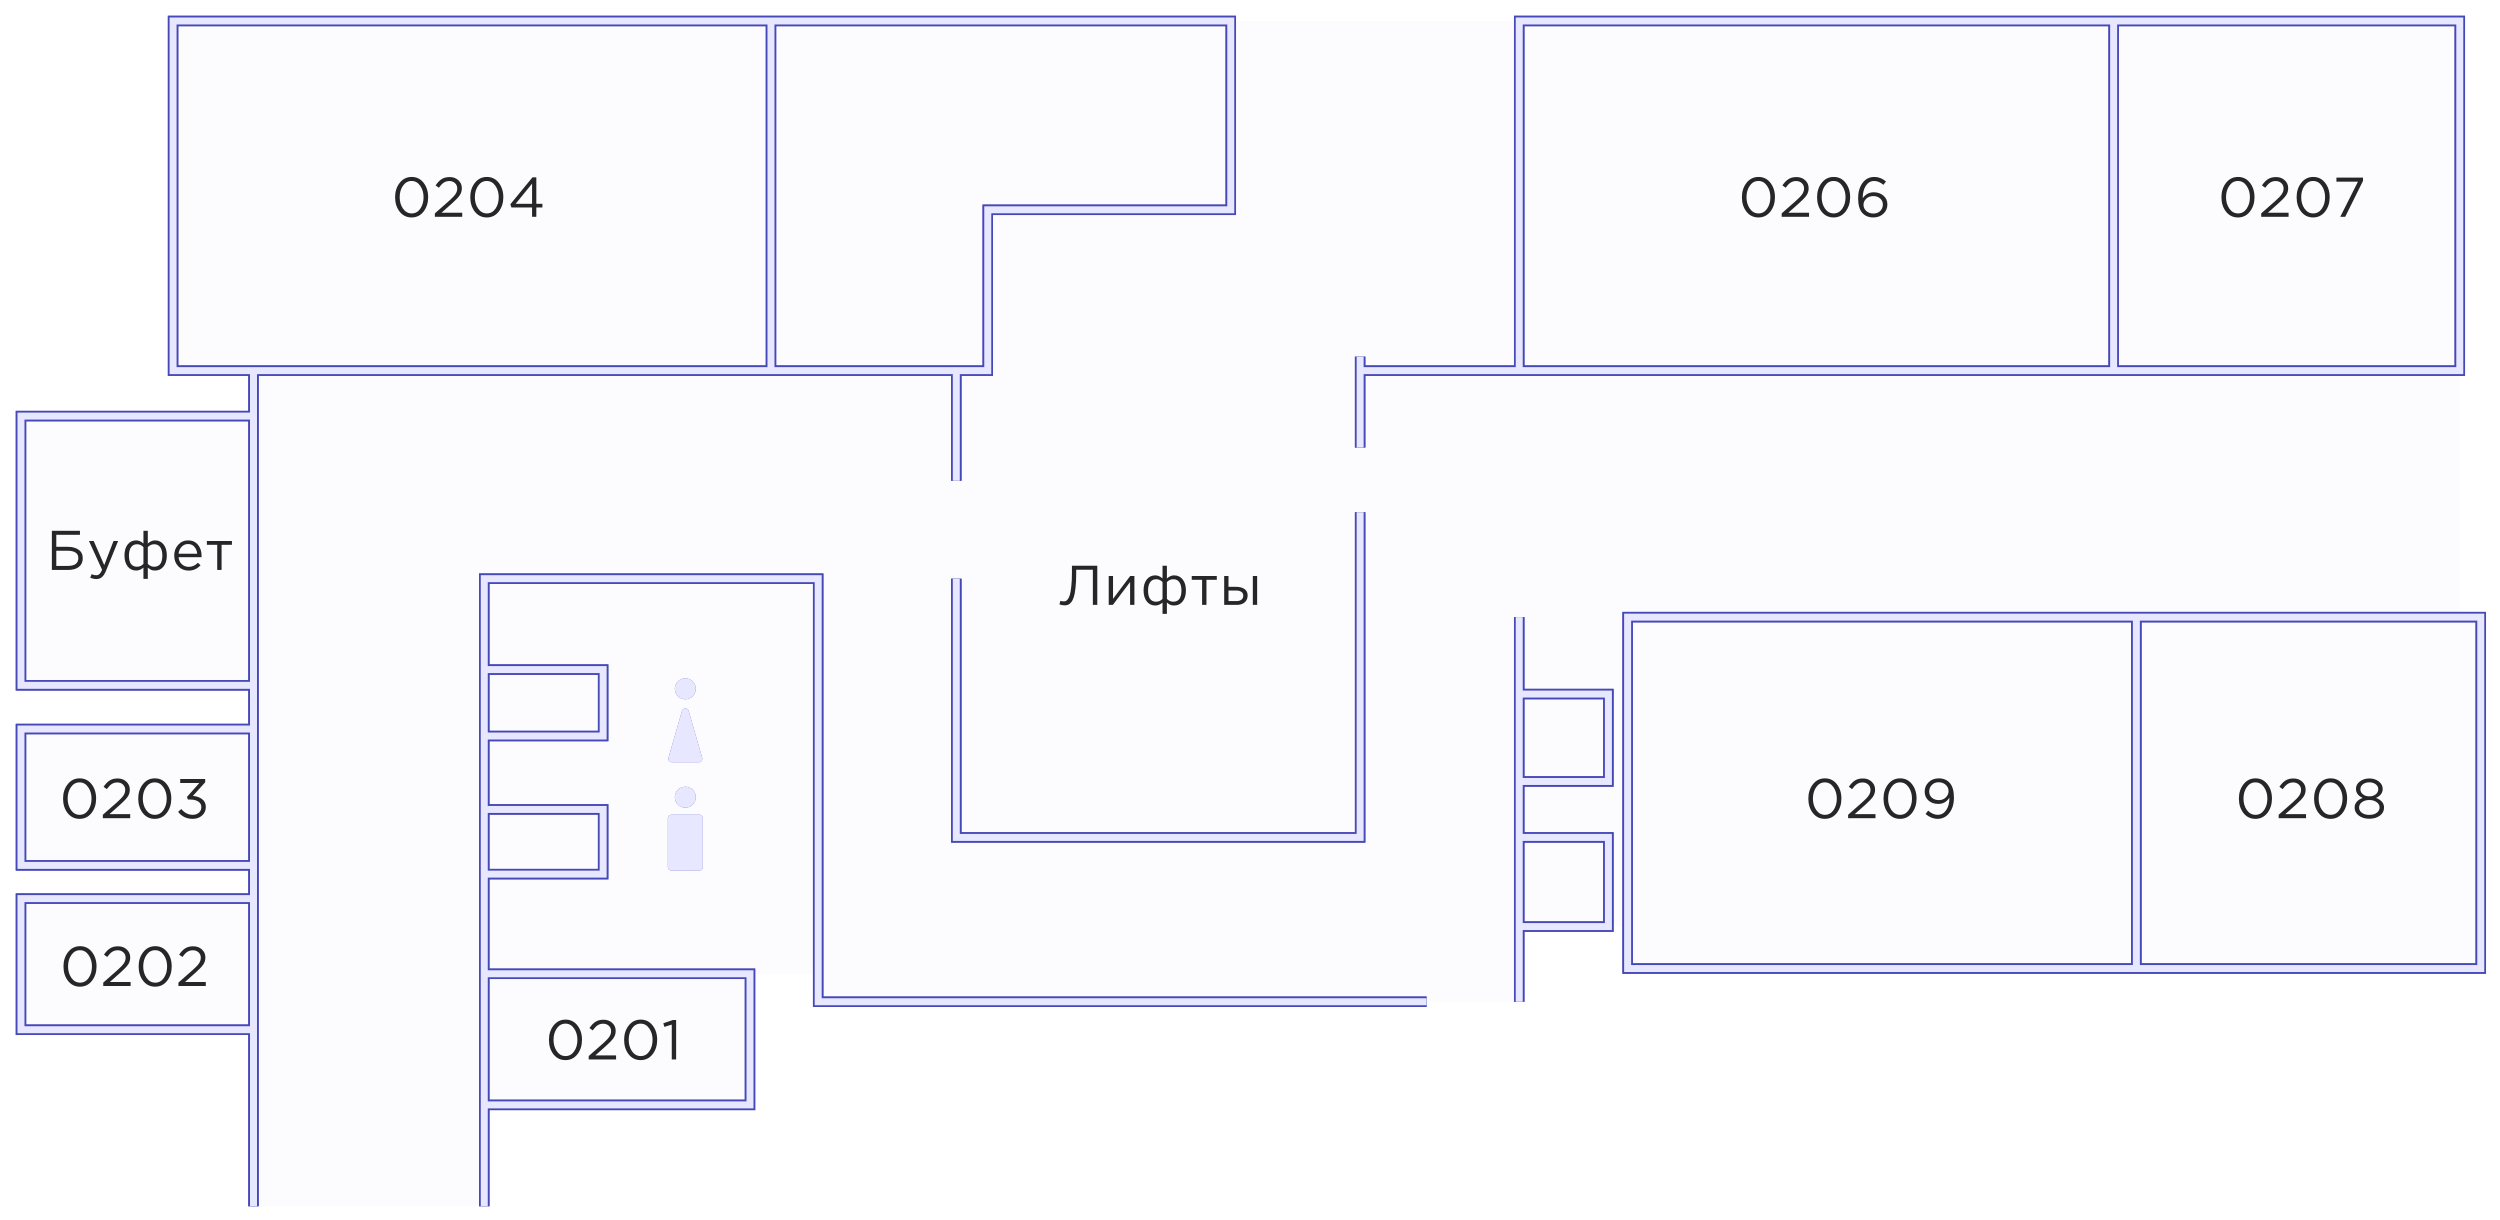 <svg width="715" height="349" viewBox="0 0 715 349" fill="none" xmlns="http://www.w3.org/2000/svg">
<g filter="url(#filter0_f_48_13)">
<path d="M49.5 106V6H220.5H352H434.5H604.5H703.5V106V176.5H709.5V277H611H465.5V265H460H434.5V286.5H408H234V278.5H214.5V316H138.5V345H72.5V294.5H6V257H72.5V247.5H6V208.5H72.5V196H6V119H72.5V106H49.5Z" fill="#F1F1FF" fill-opacity="0.2"/>
</g>
<g filter="url(#filter1_f_48_13)">
<path d="M220.5 6H49.5V106H72.5M220.5 6H352V60H282.5V106H273.5M220.5 6V106M220.5 106H72.5M220.5 106H273.5M72.5 106V119M72.5 345V294.5M138.5 345V316M408 286.5H234V165.5H138.5V191.5M138.5 191.5H172.5V210.5H138.5M138.5 191.5V210.5M138.5 210.5V231.5M138.5 231.5H172.5V250H138.5M138.5 231.5V250M138.5 250V278.5M138.5 278.5H214.5V316H138.5M138.5 278.5V316M72.5 119H6V196H72.5M72.5 119V196M72.5 196V208.5M72.5 294.5H6V257H72.5M72.5 294.5V257M72.5 257V247.5M72.5 247.5H6V208.5H72.5M72.5 247.5V208.5M273.5 106V137.5M273.5 165.5V239.5H389V146.5M389 128V106M389 102V106M389 106H434.5M434.5 106V6H604.5M434.5 106H604.5M604.5 106H703.5V6H604.5M604.5 106V6M434.5 176.5V198.5M434.5 286.5V265M434.5 265H460V239.5H434.5M434.5 265V239.5M434.5 239.5V223.5M434.5 223.5H460V198.5H434.5M434.5 223.5V198.5M611 176.5H709.5V277H611M611 176.5H465.5V277H611M611 176.5V277" stroke="#615FC5" stroke-width="3"/>
</g>
<path d="M220.5 6H49.5V106H72.5M220.5 6H352V60H282.5V106H273.5M220.5 6V106M220.5 106H72.5M220.5 106H273.5M72.5 106V119M72.5 345V294.5M138.5 345V316M408 286.5H234V165.5H138.5V191.5M138.5 191.5H172.5V210.5H138.5M138.5 191.5V210.5M138.5 210.5V231.5M138.5 231.5H172.5V250H138.5M138.5 231.5V250M138.5 250V278.5M138.5 278.5H214.5V316H138.5M138.5 278.5V316M72.5 119H6V196H72.5M72.5 119V196M72.5 196V208.5M72.5 294.5H6V257H72.5M72.5 294.5V257M72.5 257V247.5M72.5 247.5H6V208.5H72.5M72.5 247.5V208.5M273.5 106V137.5M273.5 165.5V239.5H389V146.5M389 128V106M389 102V106M389 106H434.5M434.5 106V6H604.5M434.5 106H604.5M604.5 106H703.5V6H604.5M604.5 106V6M434.5 176.5V198.5M434.5 286.5V265M434.5 265H460V239.5H434.5M434.5 265V239.5M434.5 239.5V223.5M434.5 223.5H460V198.5H434.5M434.5 223.5V198.5M611 176.5H709.5V277H611M611 176.5H465.5V277H611M611 176.5V277" stroke="#4548B7" stroke-width="3"/>
<g filter="url(#filter2_f_48_13)">
<path d="M220.5 6H49.5V106H72.5M220.5 6H352V60H282.5V106H273.5M220.5 6V106M220.5 106H72.5M220.5 106H273.5M72.5 106V119M72.5 345V294.5M138.5 345V316M408 286.5H234V165.5H138.5V191.5M138.5 191.5H172.5V210.5H138.5M138.5 191.5V210.5M138.5 210.5V231.5M138.5 231.5H172.5V250H138.5M138.5 231.5V250M138.5 250V278.5M138.5 278.5H214.5V316H138.5M138.5 278.5V316M72.5 119H6V196H72.5M72.5 119V196M72.5 196V208.5M72.5 294.5H6V257H72.5M72.5 294.5V257M72.5 257V247.5M72.5 247.5H6V208.5H72.5M72.5 247.5V208.5M273.5 106V137.5M273.5 165.5V239.5H389V146.5M389 128V106M389 102V106M389 106H434.5M434.5 106V6H604.5M434.5 106H604.5M604.5 106H703.5V6H604.5M604.5 106V6M434.5 176.5V198.5M434.5 286.5V265M434.5 265H460V239.5H434.5M434.5 265V239.5M434.5 239.5V223.5M434.5 223.5H460V198.5H434.5M434.5 223.5V198.5M611 176.5H709.5V277H611M611 176.5H465.5V277H611M611 176.5V277" stroke="#E7E7FF" stroke-width="2"/>
</g>
<path d="M26.297 280.512C25.422 281.632 24.281 282.192 22.873 282.192C21.465 282.192 20.323 281.637 19.449 280.528C18.585 279.408 18.153 278.032 18.153 276.4C18.153 274.789 18.59 273.424 19.465 272.304C20.35 271.173 21.497 270.608 22.905 270.608C24.313 270.608 25.449 271.168 26.313 272.288C27.177 273.397 27.609 274.768 27.609 276.4C27.609 278.011 27.171 279.381 26.297 280.512ZM20.425 279.68C21.065 280.587 21.891 281.04 22.905 281.04C23.918 281.04 24.734 280.592 25.353 279.696C25.982 278.789 26.297 277.691 26.297 276.4C26.297 275.131 25.977 274.043 25.337 273.136C24.707 272.219 23.886 271.76 22.873 271.76C21.859 271.76 21.038 272.213 20.409 273.12C19.779 274.016 19.465 275.109 19.465 276.4C19.465 277.669 19.785 278.763 20.425 279.68ZM29.53 282V281.024L33.594 277.44C34.468 276.672 35.077 276.032 35.418 275.52C35.759 275.008 35.93 274.475 35.93 273.92C35.93 273.28 35.711 272.763 35.274 272.368C34.837 271.973 34.303 271.776 33.674 271.776C33.066 271.776 32.527 271.931 32.058 272.24C31.599 272.549 31.135 273.035 30.666 273.696L29.738 273.024C30.282 272.213 30.858 271.616 31.466 271.232C32.074 270.837 32.842 270.64 33.77 270.64C34.773 270.64 35.599 270.944 36.25 271.552C36.911 272.149 37.242 272.912 37.242 273.84C37.242 274.608 37.034 275.291 36.618 275.888C36.202 276.485 35.466 277.253 34.41 278.192L31.418 280.848H37.354V282H29.53ZM47.796 280.512C46.921 281.632 45.78 282.192 44.372 282.192C42.964 282.192 41.823 281.637 40.948 280.528C40.084 279.408 39.652 278.032 39.652 276.4C39.652 274.789 40.089 273.424 40.964 272.304C41.849 271.173 42.996 270.608 44.404 270.608C45.812 270.608 46.948 271.168 47.812 272.288C48.676 273.397 49.108 274.768 49.108 276.4C49.108 278.011 48.671 279.381 47.796 280.512ZM41.924 279.68C42.564 280.587 43.391 281.04 44.404 281.04C45.417 281.04 46.233 280.592 46.852 279.696C47.481 278.789 47.796 277.691 47.796 276.4C47.796 275.131 47.476 274.043 46.836 273.136C46.207 272.219 45.385 271.76 44.372 271.76C43.359 271.76 42.537 272.213 41.908 273.12C41.279 274.016 40.964 275.109 40.964 276.4C40.964 277.669 41.284 278.763 41.924 279.68ZM51.029 282V281.024L55.093 277.44C55.968 276.672 56.576 276.032 56.917 275.52C57.259 275.008 57.429 274.475 57.429 273.92C57.429 273.28 57.211 272.763 56.773 272.368C56.336 271.973 55.803 271.776 55.173 271.776C54.565 271.776 54.027 271.931 53.557 272.24C53.099 272.549 52.635 273.035 52.165 273.696L51.237 273.024C51.781 272.213 52.357 271.616 52.965 271.232C53.573 270.837 54.341 270.64 55.269 270.64C56.272 270.64 57.099 270.944 57.749 271.552C58.411 272.149 58.741 272.912 58.741 273.84C58.741 274.608 58.533 275.291 58.117 275.888C57.701 276.485 56.965 277.253 55.909 278.192L52.917 280.848H58.853V282H51.029Z" fill="#262626"/>
<path d="M26.179 232.512C25.305 233.632 24.163 234.192 22.755 234.192C21.347 234.192 20.206 233.637 19.331 232.528C18.467 231.408 18.035 230.032 18.035 228.4C18.035 226.789 18.473 225.424 19.347 224.304C20.233 223.173 21.379 222.608 22.787 222.608C24.195 222.608 25.331 223.168 26.195 224.288C27.059 225.397 27.491 226.768 27.491 228.4C27.491 230.011 27.054 231.381 26.179 232.512ZM20.307 231.68C20.947 232.587 21.774 233.04 22.787 233.04C23.801 233.04 24.617 232.592 25.235 231.696C25.865 230.789 26.179 229.691 26.179 228.4C26.179 227.131 25.859 226.043 25.219 225.136C24.59 224.219 23.769 223.76 22.755 223.76C21.742 223.76 20.921 224.213 20.291 225.12C19.662 226.016 19.347 227.109 19.347 228.4C19.347 229.669 19.667 230.763 20.307 231.68ZM29.413 234V233.024L33.477 229.44C34.351 228.672 34.959 228.032 35.301 227.52C35.642 227.008 35.813 226.475 35.813 225.92C35.813 225.28 35.594 224.763 35.157 224.368C34.719 223.973 34.186 223.776 33.557 223.776C32.949 223.776 32.41 223.931 31.941 224.24C31.482 224.549 31.018 225.035 30.549 225.696L29.621 225.024C30.165 224.213 30.741 223.616 31.349 223.232C31.957 222.837 32.725 222.64 33.653 222.64C34.655 222.64 35.482 222.944 36.133 223.552C36.794 224.149 37.125 224.912 37.125 225.84C37.125 226.608 36.917 227.291 36.501 227.888C36.085 228.485 35.349 229.253 34.293 230.192L31.301 232.848H37.237V234H29.413ZM47.679 232.512C46.804 233.632 45.663 234.192 44.255 234.192C42.847 234.192 41.706 233.637 40.831 232.528C39.967 231.408 39.535 230.032 39.535 228.4C39.535 226.789 39.972 225.424 40.847 224.304C41.732 223.173 42.879 222.608 44.287 222.608C45.695 222.608 46.831 223.168 47.695 224.288C48.559 225.397 48.991 226.768 48.991 228.4C48.991 230.011 48.553 231.381 47.679 232.512ZM41.807 231.68C42.447 232.587 43.273 233.04 44.287 233.04C45.3 233.04 46.116 232.592 46.735 231.696C47.364 230.789 47.679 229.691 47.679 228.4C47.679 227.131 47.359 226.043 46.719 225.136C46.09 224.219 45.268 223.76 44.255 223.76C43.242 223.76 42.42 224.213 41.791 225.12C41.161 226.016 40.847 227.109 40.847 228.4C40.847 229.669 41.167 230.763 41.807 231.68ZM55.12 234.192C53.36 234.192 51.968 233.525 50.944 232.192L51.856 231.376C52.763 232.485 53.856 233.04 55.136 233.04C55.829 233.04 56.411 232.837 56.88 232.432C57.349 232.027 57.584 231.493 57.584 230.832C57.584 230.149 57.296 229.621 56.72 229.248C56.144 228.864 55.387 228.672 54.448 228.672H53.728L53.472 227.92L57.008 223.936H51.536V222.8H58.688V223.728L55.168 227.632C56.235 227.717 57.115 228.027 57.808 228.56C58.512 229.083 58.864 229.835 58.864 230.816C58.864 231.797 58.501 232.608 57.776 233.248C57.061 233.877 56.176 234.192 55.12 234.192Z" fill="#262626"/>
<path d="M121.14 60.512C120.266 61.632 119.124 62.192 117.716 62.192C116.308 62.192 115.167 61.637 114.292 60.528C113.428 59.408 112.996 58.032 112.996 56.4C112.996 54.789 113.434 53.424 114.308 52.304C115.194 51.173 116.34 50.608 117.748 50.608C119.156 50.608 120.292 51.168 121.156 52.288C122.02 53.397 122.452 54.768 122.452 56.4C122.452 58.011 122.015 59.381 121.14 60.512ZM115.268 59.68C115.908 60.587 116.735 61.04 117.748 61.04C118.762 61.04 119.578 60.592 120.196 59.696C120.826 58.789 121.14 57.691 121.14 56.4C121.14 55.131 120.82 54.043 120.18 53.136C119.551 52.219 118.73 51.76 117.716 51.76C116.703 51.76 115.882 52.213 115.252 53.12C114.623 54.016 114.308 55.109 114.308 56.4C114.308 57.669 114.628 58.763 115.268 59.68ZM124.374 62V61.024L128.438 57.44C129.312 56.672 129.92 56.032 130.262 55.52C130.603 55.008 130.774 54.475 130.774 53.92C130.774 53.28 130.555 52.763 130.118 52.368C129.68 51.973 129.147 51.776 128.518 51.776C127.91 51.776 127.371 51.931 126.902 52.24C126.443 52.549 125.979 53.035 125.51 53.696L124.582 53.024C125.126 52.213 125.702 51.616 126.31 51.232C126.918 50.837 127.686 50.64 128.614 50.64C129.616 50.64 130.443 50.944 131.094 51.552C131.755 52.149 132.086 52.912 132.086 53.84C132.086 54.608 131.878 55.291 131.462 55.888C131.046 56.485 130.31 57.253 129.254 58.192L126.262 60.848H132.198V62H124.374ZM142.64 60.512C141.765 61.632 140.624 62.192 139.216 62.192C137.808 62.192 136.666 61.637 135.792 60.528C134.928 59.408 134.496 58.032 134.496 56.4C134.496 54.789 134.933 53.424 135.808 52.304C136.693 51.173 137.84 50.608 139.248 50.608C140.656 50.608 141.792 51.168 142.656 52.288C143.52 53.397 143.952 54.768 143.952 56.4C143.952 58.011 143.514 59.381 142.64 60.512ZM136.768 59.68C137.408 60.587 138.234 61.04 139.248 61.04C140.261 61.04 141.077 60.592 141.696 59.696C142.325 58.789 142.64 57.691 142.64 56.4C142.64 55.131 142.32 54.043 141.68 53.136C141.05 52.219 140.229 51.76 139.216 51.76C138.202 51.76 137.381 52.213 136.752 53.12C136.122 54.016 135.808 55.109 135.808 56.4C135.808 57.669 136.128 58.763 136.768 59.68ZM152.173 62V59.344H146.269L145.949 58.432L152.285 50.72H153.389V58.288H155.133V59.344H153.389V62H152.173ZM147.469 58.288H152.173V52.512L147.469 58.288Z" fill="#262626"/>
<path d="M165.14 301.512C164.266 302.632 163.124 303.192 161.716 303.192C160.308 303.192 159.167 302.637 158.292 301.528C157.428 300.408 156.996 299.032 156.996 297.4C156.996 295.789 157.434 294.424 158.308 293.304C159.194 292.173 160.34 291.608 161.748 291.608C163.156 291.608 164.292 292.168 165.156 293.288C166.02 294.397 166.452 295.768 166.452 297.4C166.452 299.011 166.015 300.381 165.14 301.512ZM159.268 300.68C159.908 301.587 160.735 302.04 161.748 302.04C162.762 302.04 163.578 301.592 164.196 300.696C164.826 299.789 165.14 298.691 165.14 297.4C165.14 296.131 164.82 295.043 164.18 294.136C163.551 293.219 162.73 292.76 161.716 292.76C160.703 292.76 159.882 293.213 159.252 294.12C158.623 295.016 158.308 296.109 158.308 297.4C158.308 298.669 158.628 299.763 159.268 300.68ZM168.374 303V302.024L172.438 298.44C173.312 297.672 173.92 297.032 174.262 296.52C174.603 296.008 174.774 295.475 174.774 294.92C174.774 294.28 174.555 293.763 174.118 293.368C173.68 292.973 173.147 292.776 172.518 292.776C171.91 292.776 171.371 292.931 170.902 293.24C170.443 293.549 169.979 294.035 169.51 294.696L168.582 294.024C169.126 293.213 169.702 292.616 170.31 292.232C170.918 291.837 171.686 291.64 172.614 291.64C173.616 291.64 174.443 291.944 175.094 292.552C175.755 293.149 176.086 293.912 176.086 294.84C176.086 295.608 175.878 296.291 175.462 296.888C175.046 297.485 174.31 298.253 173.254 299.192L170.262 301.848H176.198V303H168.374ZM186.64 301.512C185.765 302.632 184.624 303.192 183.216 303.192C181.808 303.192 180.666 302.637 179.792 301.528C178.928 300.408 178.496 299.032 178.496 297.4C178.496 295.789 178.933 294.424 179.808 293.304C180.693 292.173 181.84 291.608 183.248 291.608C184.656 291.608 185.792 292.168 186.656 293.288C187.52 294.397 187.952 295.768 187.952 297.4C187.952 299.011 187.514 300.381 186.64 301.512ZM180.768 300.68C181.408 301.587 182.234 302.04 183.248 302.04C184.261 302.04 185.077 301.592 185.696 300.696C186.325 299.789 186.64 298.691 186.64 297.4C186.64 296.131 186.32 295.043 185.68 294.136C185.05 293.219 184.229 292.76 183.216 292.76C182.202 292.76 181.381 293.213 180.752 294.12C180.122 295.016 179.808 296.109 179.808 297.4C179.808 298.669 180.128 299.763 180.768 300.68ZM192.125 303V293.032L190.013 293.688L189.709 292.664L192.445 291.72H193.373V303H192.125Z" fill="#262626"/>
<path d="M304.463 173.128C303.961 173.128 303.476 173.037 303.007 172.856L303.263 171.832C303.497 171.939 303.828 171.992 304.255 171.992C304.468 171.992 304.66 171.96 304.831 171.896C305.001 171.821 305.204 171.629 305.439 171.32C305.673 171 305.865 170.568 306.015 170.024C306.164 169.469 306.292 168.664 306.399 167.608C306.516 166.541 306.575 165.283 306.575 163.832V161.8H313.823V173H312.559V162.952H307.791V164.168C307.791 165.683 307.727 166.995 307.599 168.104C307.481 169.213 307.321 170.088 307.119 170.728C306.927 171.357 306.676 171.859 306.367 172.232C306.068 172.605 305.769 172.851 305.471 172.968C305.183 173.075 304.847 173.128 304.463 173.128ZM317.095 173V164.728H318.327V171.272L323.239 164.728H324.439V173H323.207V166.456L318.279 173H317.095ZM332.485 175.56V172.328C331.823 172.893 331.135 173.176 330.421 173.176C329.418 173.176 328.607 172.792 327.989 172.024C327.37 171.245 327.061 170.184 327.061 168.84C327.061 167.517 327.37 166.472 327.989 165.704C328.607 164.936 329.418 164.552 330.421 164.552C331.135 164.552 331.823 164.851 332.485 165.448V161.8H333.733V165.448C334.394 164.851 335.082 164.552 335.797 164.552C336.81 164.552 337.626 164.941 338.245 165.72C338.863 166.488 339.173 167.539 339.173 168.872C339.173 170.195 338.858 171.245 338.229 172.024C337.61 172.792 336.799 173.176 335.797 173.176C335.338 173.176 334.959 173.107 334.661 172.968C334.373 172.819 334.063 172.605 333.733 172.328V175.56H332.485ZM330.677 172.088C331.37 172.088 331.973 171.816 332.485 171.272V166.472C331.973 165.928 331.37 165.656 330.677 165.656C329.909 165.656 329.327 165.944 328.933 166.52C328.538 167.096 328.341 167.891 328.341 168.904C328.341 171.027 329.119 172.088 330.677 172.088ZM335.557 172.088C337.114 172.088 337.893 171.016 337.893 168.872C337.893 167.869 337.695 167.085 337.301 166.52C336.906 165.944 336.325 165.656 335.557 165.656C334.863 165.656 334.255 165.928 333.733 166.472V171.272C334.255 171.816 334.863 172.088 335.557 172.088ZM343.798 173V165.816H340.838V164.728H348.006V165.816H345.046V173H343.798ZM350.118 173V164.728H351.35V167.832H353.558C354.518 167.832 355.302 168.04 355.91 168.456C356.518 168.861 356.822 169.48 356.822 170.312C356.822 171.133 356.539 171.789 355.974 172.28C355.408 172.76 354.651 173 353.702 173H350.118ZM351.35 171.912H353.59C354.219 171.912 354.704 171.779 355.046 171.512C355.398 171.245 355.574 170.856 355.574 170.344C355.574 169.875 355.392 169.517 355.03 169.272C354.678 169.016 354.182 168.888 353.542 168.888H351.35V171.912ZM358.31 173V164.728H359.542V173H358.31Z" fill="#262626"/>
<path d="M506.328 60.512C505.453 61.632 504.312 62.192 502.904 62.192C501.496 62.192 500.355 61.637 499.48 60.528C498.616 59.408 498.184 58.032 498.184 56.4C498.184 54.789 498.621 53.424 499.496 52.304C500.381 51.173 501.528 50.608 502.936 50.608C504.344 50.608 505.48 51.168 506.344 52.288C507.208 53.397 507.64 54.768 507.64 56.4C507.64 58.011 507.203 59.381 506.328 60.512ZM500.456 59.68C501.096 60.587 501.923 61.04 502.936 61.04C503.949 61.04 504.765 60.592 505.384 59.696C506.013 58.789 506.328 57.691 506.328 56.4C506.328 55.131 506.008 54.043 505.368 53.136C504.739 52.219 503.917 51.76 502.904 51.76C501.891 51.76 501.069 52.213 500.44 53.12C499.811 54.016 499.496 55.109 499.496 56.4C499.496 57.669 499.816 58.763 500.456 59.68ZM509.561 62V61.024L513.625 57.44C514.5 56.672 515.108 56.032 515.449 55.52C515.79 55.008 515.961 54.475 515.961 53.92C515.961 53.28 515.742 52.763 515.305 52.368C514.868 51.973 514.334 51.776 513.705 51.776C513.097 51.776 512.558 51.931 512.089 52.24C511.63 52.549 511.166 53.035 510.697 53.696L509.769 53.024C510.313 52.213 510.889 51.616 511.497 51.232C512.105 50.837 512.873 50.64 513.801 50.64C514.804 50.64 515.63 50.944 516.281 51.552C516.942 52.149 517.273 52.912 517.273 53.84C517.273 54.608 517.065 55.291 516.649 55.888C516.233 56.485 515.497 57.253 514.441 58.192L511.449 60.848H517.385V62H509.561ZM527.827 60.512C526.953 61.632 525.811 62.192 524.403 62.192C522.995 62.192 521.854 61.637 520.979 60.528C520.115 59.408 519.683 58.032 519.683 56.4C519.683 54.789 520.121 53.424 520.995 52.304C521.881 51.173 523.027 50.608 524.435 50.608C525.843 50.608 526.979 51.168 527.843 52.288C528.707 53.397 529.139 54.768 529.139 56.4C529.139 58.011 528.702 59.381 527.827 60.512ZM521.955 59.68C522.595 60.587 523.422 61.04 524.435 61.04C525.449 61.04 526.265 60.592 526.883 59.696C527.513 58.789 527.827 57.691 527.827 56.4C527.827 55.131 527.507 54.043 526.867 53.136C526.238 52.219 525.417 51.76 524.403 51.76C523.39 51.76 522.569 52.213 521.939 53.12C521.31 54.016 520.995 55.109 520.995 56.4C520.995 57.669 521.315 58.763 521.955 59.68ZM535.777 62.192C534.433 62.192 533.371 61.749 532.593 60.864C531.814 59.979 531.425 58.587 531.425 56.688C531.425 54.939 531.841 53.488 532.673 52.336C533.515 51.184 534.651 50.608 536.081 50.608C537.243 50.608 538.347 51.035 539.393 51.888L538.657 52.864C537.782 52.128 536.902 51.76 536.017 51.76C535.025 51.76 534.23 52.213 533.633 53.12C533.035 54.027 532.737 55.205 532.737 56.656V56.704C533.515 55.563 534.577 54.992 535.921 54.992C536.998 54.992 537.91 55.312 538.657 55.952C539.414 56.592 539.793 57.429 539.793 58.464C539.793 59.541 539.409 60.432 538.641 61.136C537.873 61.84 536.918 62.192 535.777 62.192ZM535.793 61.072C536.603 61.072 537.254 60.827 537.745 60.336C538.246 59.845 538.497 59.227 538.497 58.48C538.497 57.787 538.241 57.216 537.729 56.768C537.217 56.309 536.561 56.08 535.761 56.08C534.95 56.08 534.278 56.331 533.745 56.832C533.222 57.323 532.961 57.899 532.961 58.56C532.961 59.275 533.227 59.872 533.761 60.352C534.294 60.832 534.971 61.072 535.793 61.072Z" fill="#262626"/>
<path d="M643.476 60.512C642.602 61.632 641.46 62.192 640.052 62.192C638.644 62.192 637.503 61.637 636.628 60.528C635.764 59.408 635.332 58.032 635.332 56.4C635.332 54.789 635.77 53.424 636.644 52.304C637.53 51.173 638.676 50.608 640.084 50.608C641.492 50.608 642.628 51.168 643.492 52.288C644.356 53.397 644.788 54.768 644.788 56.4C644.788 58.011 644.351 59.381 643.476 60.512ZM637.604 59.68C638.244 60.587 639.071 61.04 640.084 61.04C641.098 61.04 641.914 60.592 642.532 59.696C643.162 58.789 643.476 57.691 643.476 56.4C643.476 55.131 643.156 54.043 642.516 53.136C641.887 52.219 641.066 51.76 640.052 51.76C639.039 51.76 638.218 52.213 637.588 53.12C636.959 54.016 636.644 55.109 636.644 56.4C636.644 57.669 636.964 58.763 637.604 59.68ZM646.71 62V61.024L650.774 57.44C651.648 56.672 652.256 56.032 652.598 55.52C652.939 55.008 653.11 54.475 653.11 53.92C653.11 53.28 652.891 52.763 652.454 52.368C652.016 51.973 651.483 51.776 650.854 51.776C650.246 51.776 649.707 51.931 649.238 52.24C648.779 52.549 648.315 53.035 647.846 53.696L646.918 53.024C647.462 52.213 648.038 51.616 648.646 51.232C649.254 50.837 650.022 50.64 650.95 50.64C651.952 50.64 652.779 50.944 653.43 51.552C654.091 52.149 654.422 52.912 654.422 53.84C654.422 54.608 654.214 55.291 653.798 55.888C653.382 56.485 652.646 57.253 651.59 58.192L648.598 60.848H654.534V62H646.71ZM664.976 60.512C664.101 61.632 662.96 62.192 661.552 62.192C660.144 62.192 659.002 61.637 658.128 60.528C657.264 59.408 656.832 58.032 656.832 56.4C656.832 54.789 657.269 53.424 658.144 52.304C659.029 51.173 660.176 50.608 661.584 50.608C662.992 50.608 664.128 51.168 664.992 52.288C665.856 53.397 666.288 54.768 666.288 56.4C666.288 58.011 665.85 59.381 664.976 60.512ZM659.104 59.68C659.744 60.587 660.57 61.04 661.584 61.04C662.597 61.04 663.413 60.592 664.032 59.696C664.661 58.789 664.976 57.691 664.976 56.4C664.976 55.131 664.656 54.043 664.016 53.136C663.386 52.219 662.565 51.76 661.552 51.76C660.538 51.76 659.717 52.213 659.088 53.12C658.458 54.016 658.144 55.109 658.144 56.4C658.144 57.669 658.464 58.763 659.104 59.68ZM669.32 62L674.376 51.952H668.216V50.8H675.816V51.744L670.728 62H669.32Z" fill="#262626"/>
<path d="M648.469 232.512C647.594 233.632 646.453 234.192 645.045 234.192C643.637 234.192 642.495 233.637 641.621 232.528C640.757 231.408 640.325 230.032 640.325 228.4C640.325 226.789 640.762 225.424 641.637 224.304C642.522 223.173 643.669 222.608 645.077 222.608C646.485 222.608 647.621 223.168 648.485 224.288C649.349 225.397 649.781 226.768 649.781 228.4C649.781 230.011 649.343 231.381 648.469 232.512ZM642.597 231.68C643.237 232.587 644.063 233.04 645.077 233.04C646.09 233.04 646.906 232.592 647.525 231.696C648.154 230.789 648.469 229.691 648.469 228.4C648.469 227.131 648.149 226.043 647.509 225.136C646.879 224.219 646.058 223.76 645.045 223.76C644.031 223.76 643.21 224.213 642.581 225.12C641.951 226.016 641.637 227.109 641.637 228.4C641.637 229.669 641.957 230.763 642.597 231.68ZM651.702 234V233.024L655.766 229.44C656.64 228.672 657.248 228.032 657.59 227.52C657.931 227.008 658.102 226.475 658.102 225.92C658.102 225.28 657.883 224.763 657.446 224.368C657.008 223.973 656.475 223.776 655.846 223.776C655.238 223.776 654.699 223.931 654.23 224.24C653.771 224.549 653.307 225.035 652.838 225.696L651.91 225.024C652.454 224.213 653.03 223.616 653.638 223.232C654.246 222.837 655.014 222.64 655.942 222.64C656.944 222.64 657.771 222.944 658.422 223.552C659.083 224.149 659.414 224.912 659.414 225.84C659.414 226.608 659.206 227.291 658.79 227.888C658.374 228.485 657.638 229.253 656.582 230.192L653.59 232.848H659.526V234H651.702ZM669.968 232.512C669.093 233.632 667.952 234.192 666.544 234.192C665.136 234.192 663.995 233.637 663.12 232.528C662.256 231.408 661.824 230.032 661.824 228.4C661.824 226.789 662.261 225.424 663.136 224.304C664.021 223.173 665.168 222.608 666.576 222.608C667.984 222.608 669.12 223.168 669.984 224.288C670.848 225.397 671.28 226.768 671.28 228.4C671.28 230.011 670.843 231.381 669.968 232.512ZM664.096 231.68C664.736 232.587 665.563 233.04 666.576 233.04C667.589 233.04 668.405 232.592 669.024 231.696C669.653 230.789 669.968 229.691 669.968 228.4C669.968 227.131 669.648 226.043 669.008 225.136C668.379 224.219 667.557 223.76 666.544 223.76C665.531 223.76 664.709 224.213 664.08 225.12C663.451 226.016 663.136 227.109 663.136 228.4C663.136 229.669 663.456 230.763 664.096 231.68ZM680.637 233.28C679.837 233.867 678.835 234.16 677.629 234.16C676.424 234.16 675.421 233.861 674.621 233.264C673.821 232.667 673.421 231.899 673.421 230.96C673.421 230.32 673.629 229.765 674.045 229.296C674.461 228.827 675.021 228.464 675.725 228.208C674.445 227.621 673.805 226.752 673.805 225.6C673.805 224.757 674.179 224.053 674.925 223.488C675.683 222.923 676.584 222.64 677.629 222.64C678.675 222.64 679.571 222.923 680.317 223.488C681.075 224.053 681.453 224.768 681.453 225.632C681.453 226.763 680.813 227.621 679.533 228.208C681.069 228.784 681.837 229.707 681.837 230.976C681.837 231.915 681.437 232.683 680.637 233.28ZM675.805 227.184C676.296 227.568 676.904 227.76 677.629 227.76C678.355 227.76 678.963 227.568 679.453 227.184C679.944 226.8 680.189 226.299 680.189 225.68C680.189 225.125 679.944 224.667 679.453 224.304C678.963 223.931 678.355 223.744 677.629 223.744C676.893 223.744 676.28 223.931 675.789 224.304C675.309 224.667 675.069 225.136 675.069 225.712C675.069 226.309 675.315 226.8 675.805 227.184ZM675.485 232.448C676.019 232.853 676.733 233.056 677.629 233.056C678.525 233.056 679.235 232.853 679.757 232.448C680.291 232.043 680.557 231.536 680.557 230.928C680.557 230.309 680.275 229.803 679.709 229.408C679.144 229.003 678.451 228.8 677.629 228.8C676.797 228.8 676.099 229.003 675.533 229.408C674.979 229.813 674.701 230.331 674.701 230.96C674.701 231.547 674.963 232.043 675.485 232.448Z" fill="#262626"/>
<path d="M525.328 232.512C524.453 233.632 523.312 234.192 521.904 234.192C520.496 234.192 519.355 233.637 518.48 232.528C517.616 231.408 517.184 230.032 517.184 228.4C517.184 226.789 517.621 225.424 518.496 224.304C519.381 223.173 520.528 222.608 521.936 222.608C523.344 222.608 524.48 223.168 525.344 224.288C526.208 225.397 526.64 226.768 526.64 228.4C526.64 230.011 526.203 231.381 525.328 232.512ZM519.456 231.68C520.096 232.587 520.923 233.04 521.936 233.04C522.949 233.04 523.765 232.592 524.384 231.696C525.013 230.789 525.328 229.691 525.328 228.4C525.328 227.131 525.008 226.043 524.368 225.136C523.739 224.219 522.917 223.76 521.904 223.76C520.891 223.76 520.069 224.213 519.44 225.12C518.811 226.016 518.496 227.109 518.496 228.4C518.496 229.669 518.816 230.763 519.456 231.68ZM528.561 234V233.024L532.625 229.44C533.5 228.672 534.108 228.032 534.449 227.52C534.79 227.008 534.961 226.475 534.961 225.92C534.961 225.28 534.742 224.763 534.305 224.368C533.868 223.973 533.334 223.776 532.705 223.776C532.097 223.776 531.558 223.931 531.089 224.24C530.63 224.549 530.166 225.035 529.697 225.696L528.769 225.024C529.313 224.213 529.889 223.616 530.497 223.232C531.105 222.837 531.873 222.64 532.801 222.64C533.804 222.64 534.63 222.944 535.281 223.552C535.942 224.149 536.273 224.912 536.273 225.84C536.273 226.608 536.065 227.291 535.649 227.888C535.233 228.485 534.497 229.253 533.441 230.192L530.449 232.848H536.385V234H528.561ZM546.827 232.512C545.953 233.632 544.811 234.192 543.403 234.192C541.995 234.192 540.854 233.637 539.979 232.528C539.115 231.408 538.683 230.032 538.683 228.4C538.683 226.789 539.121 225.424 539.995 224.304C540.881 223.173 542.027 222.608 543.435 222.608C544.843 222.608 545.979 223.168 546.843 224.288C547.707 225.397 548.139 226.768 548.139 228.4C548.139 230.011 547.702 231.381 546.827 232.512ZM540.955 231.68C541.595 232.587 542.422 233.04 543.435 233.04C544.449 233.04 545.265 232.592 545.883 231.696C546.513 230.789 546.827 229.691 546.827 228.4C546.827 227.131 546.507 226.043 545.867 225.136C545.238 224.219 544.417 223.76 543.403 223.76C542.39 223.76 541.569 224.213 540.939 225.12C540.31 226.016 539.995 227.109 539.995 228.4C539.995 229.669 540.315 230.763 540.955 231.68ZM554.169 234.192C552.974 234.192 551.822 233.733 550.713 232.816L551.449 231.84C552.355 232.64 553.273 233.04 554.201 233.04C555.193 233.04 555.993 232.597 556.601 231.712C557.219 230.816 557.529 229.669 557.529 228.272V228.128C556.782 229.323 555.726 229.92 554.361 229.92C553.209 229.92 552.27 229.595 551.545 228.944C550.819 228.283 550.457 227.44 550.457 226.416C550.457 225.339 550.835 224.437 551.593 223.712C552.35 222.976 553.315 222.608 554.489 222.608C555.811 222.608 556.862 223.051 557.641 223.936C558.43 224.821 558.825 226.219 558.825 228.128C558.825 229.909 558.393 231.365 557.529 232.496C556.665 233.627 555.545 234.192 554.169 234.192ZM554.505 228.832C555.326 228.832 555.993 228.576 556.505 228.064C557.027 227.552 557.289 226.955 557.289 226.272C557.289 225.547 557.022 224.944 556.489 224.464C555.955 223.973 555.273 223.728 554.441 223.728C553.63 223.728 552.979 223.989 552.489 224.512C551.998 225.024 551.753 225.648 551.753 226.384C551.753 227.099 552.009 227.685 552.521 228.144C553.033 228.603 553.694 228.832 554.505 228.832Z" fill="#262626"/>
<path d="M14.835 163V151.8H22.867V152.952H16.099V156.392H19.411C20.669 156.392 21.693 156.669 22.483 157.224C23.272 157.768 23.667 158.579 23.667 159.656C23.667 160.733 23.293 161.56 22.547 162.136C21.811 162.712 20.808 163 19.539 163H14.835ZM16.099 161.848H19.443C21.416 161.848 22.403 161.096 22.403 159.592C22.403 158.899 22.136 158.381 21.603 158.04C21.069 157.688 20.328 157.512 19.379 157.512H16.099V161.848ZM27.555 165.608C26.957 165.608 26.371 165.469 25.795 165.192L26.211 164.216C26.605 164.419 27.037 164.52 27.507 164.52C27.88 164.52 28.195 164.403 28.451 164.168C28.707 163.944 28.957 163.544 29.203 162.968L25.443 154.728H26.803L29.811 161.624L32.467 154.728H33.779L30.307 163.272C29.955 164.115 29.565 164.712 29.139 165.064C28.712 165.427 28.184 165.608 27.555 165.608ZM41.024 165.56V162.328C40.362 162.893 39.675 163.176 38.96 163.176C37.957 163.176 37.147 162.792 36.528 162.024C35.909 161.245 35.6 160.184 35.6 158.84C35.6 157.517 35.909 156.472 36.528 155.704C37.147 154.936 37.957 154.552 38.96 154.552C39.675 154.552 40.362 154.851 41.024 155.448V151.8H42.272V155.448C42.933 154.851 43.621 154.552 44.336 154.552C45.349 154.552 46.165 154.941 46.784 155.72C47.403 156.488 47.712 157.539 47.712 158.872C47.712 160.195 47.397 161.245 46.768 162.024C46.149 162.792 45.339 163.176 44.336 163.176C43.877 163.176 43.498 163.107 43.2 162.968C42.912 162.819 42.602 162.605 42.272 162.328V165.56H41.024ZM39.216 162.088C39.909 162.088 40.512 161.816 41.024 161.272V156.472C40.512 155.928 39.909 155.656 39.216 155.656C38.448 155.656 37.867 155.944 37.472 156.52C37.077 157.096 36.88 157.891 36.88 158.904C36.88 161.027 37.658 162.088 39.216 162.088ZM44.096 162.088C45.653 162.088 46.432 161.016 46.432 158.872C46.432 157.869 46.234 157.085 45.84 156.52C45.445 155.944 44.864 155.656 44.096 155.656C43.403 155.656 42.794 155.928 42.272 156.472V161.272C42.794 161.816 43.403 162.088 44.096 162.088ZM53.953 163.192C52.79 163.192 51.809 162.792 51.009 161.992C50.219 161.181 49.825 160.141 49.825 158.872C49.825 157.667 50.203 156.648 50.961 155.816C51.718 154.973 52.662 154.552 53.793 154.552C54.977 154.552 55.915 154.968 56.609 155.8C57.302 156.632 57.649 157.677 57.649 158.936C57.649 159.096 57.643 159.24 57.633 159.368H51.073C51.158 160.211 51.473 160.883 52.017 161.384C52.571 161.875 53.227 162.12 53.985 162.12C54.977 162.12 55.846 161.731 56.593 160.952L57.361 161.64C56.433 162.675 55.297 163.192 53.953 163.192ZM51.073 158.376H56.401C56.326 157.576 56.059 156.915 55.601 156.392C55.153 155.859 54.539 155.592 53.761 155.592C53.057 155.592 52.454 155.853 51.953 156.376C51.451 156.899 51.158 157.565 51.073 158.376ZM62.125 163V155.816H59.165V154.728H66.333V155.816H63.373V163H62.125Z" fill="#262626"/>
<rect x="191" y="233" width="10" height="16" rx="1" fill="#615FC5"/>
<path d="M195.039 203.328C195.317 202.365 196.683 202.365 196.961 203.328L200.827 216.723C201.012 217.362 200.532 218 199.867 218H192.133C191.468 218 190.988 217.362 191.173 216.723L195.039 203.328Z" fill="#615FC5"/>
<circle cx="196" cy="197" r="3" fill="#615FC5"/>
<circle cx="196" cy="228" r="3" fill="#615FC5"/>
<g filter="url(#filter3_f_48_13)">
<rect x="191" y="233" width="10" height="16" rx="1" fill="#E7E7FF"/>
<path d="M195.039 203.328C195.317 202.365 196.683 202.365 196.961 203.328L200.827 216.723C201.012 217.362 200.532 218 199.867 218H192.133C191.468 218 190.988 217.362 191.173 216.723L195.039 203.328Z" fill="#E7E7FF"/>
<circle cx="196" cy="197" r="3" fill="#E7E7FF"/>
<circle cx="196" cy="228" r="3" fill="#E7E7FF"/>
</g>
<defs>
<filter id="filter0_f_48_13" x="5" y="5" width="705.5" height="341" filterUnits="userSpaceOnUse" color-interpolation-filters="sRGB">
<feFlood flood-opacity="0" result="BackgroundImageFix"/>
<feBlend mode="normal" in="SourceGraphic" in2="BackgroundImageFix" result="shape"/>
<feGaussianBlur stdDeviation="0.5" result="effect1_foregroundBlur_48_13"/>
</filter>
<filter id="filter1_f_48_13" x="0.5" y="0.5" width="714.5" height="348.5" filterUnits="userSpaceOnUse" color-interpolation-filters="sRGB">
<feFlood flood-opacity="0" result="BackgroundImageFix"/>
<feBlend mode="normal" in="SourceGraphic" in2="BackgroundImageFix" result="shape"/>
<feGaussianBlur stdDeviation="2" result="effect1_foregroundBlur_48_13"/>
</filter>
<filter id="filter2_f_48_13" x="4" y="4" width="707.5" height="342" filterUnits="userSpaceOnUse" color-interpolation-filters="sRGB">
<feFlood flood-opacity="0" result="BackgroundImageFix"/>
<feBlend mode="normal" in="SourceGraphic" in2="BackgroundImageFix" result="shape"/>
<feGaussianBlur stdDeviation="0.5" result="effect1_foregroundBlur_48_13"/>
</filter>
<filter id="filter3_f_48_13" x="187" y="190" width="18" height="63" filterUnits="userSpaceOnUse" color-interpolation-filters="sRGB">
<feFlood flood-opacity="0" result="BackgroundImageFix"/>
<feBlend mode="normal" in="SourceGraphic" in2="BackgroundImageFix" result="shape"/>
<feGaussianBlur stdDeviation="2" result="effect1_foregroundBlur_48_13"/>
</filter>
</defs>
</svg>
